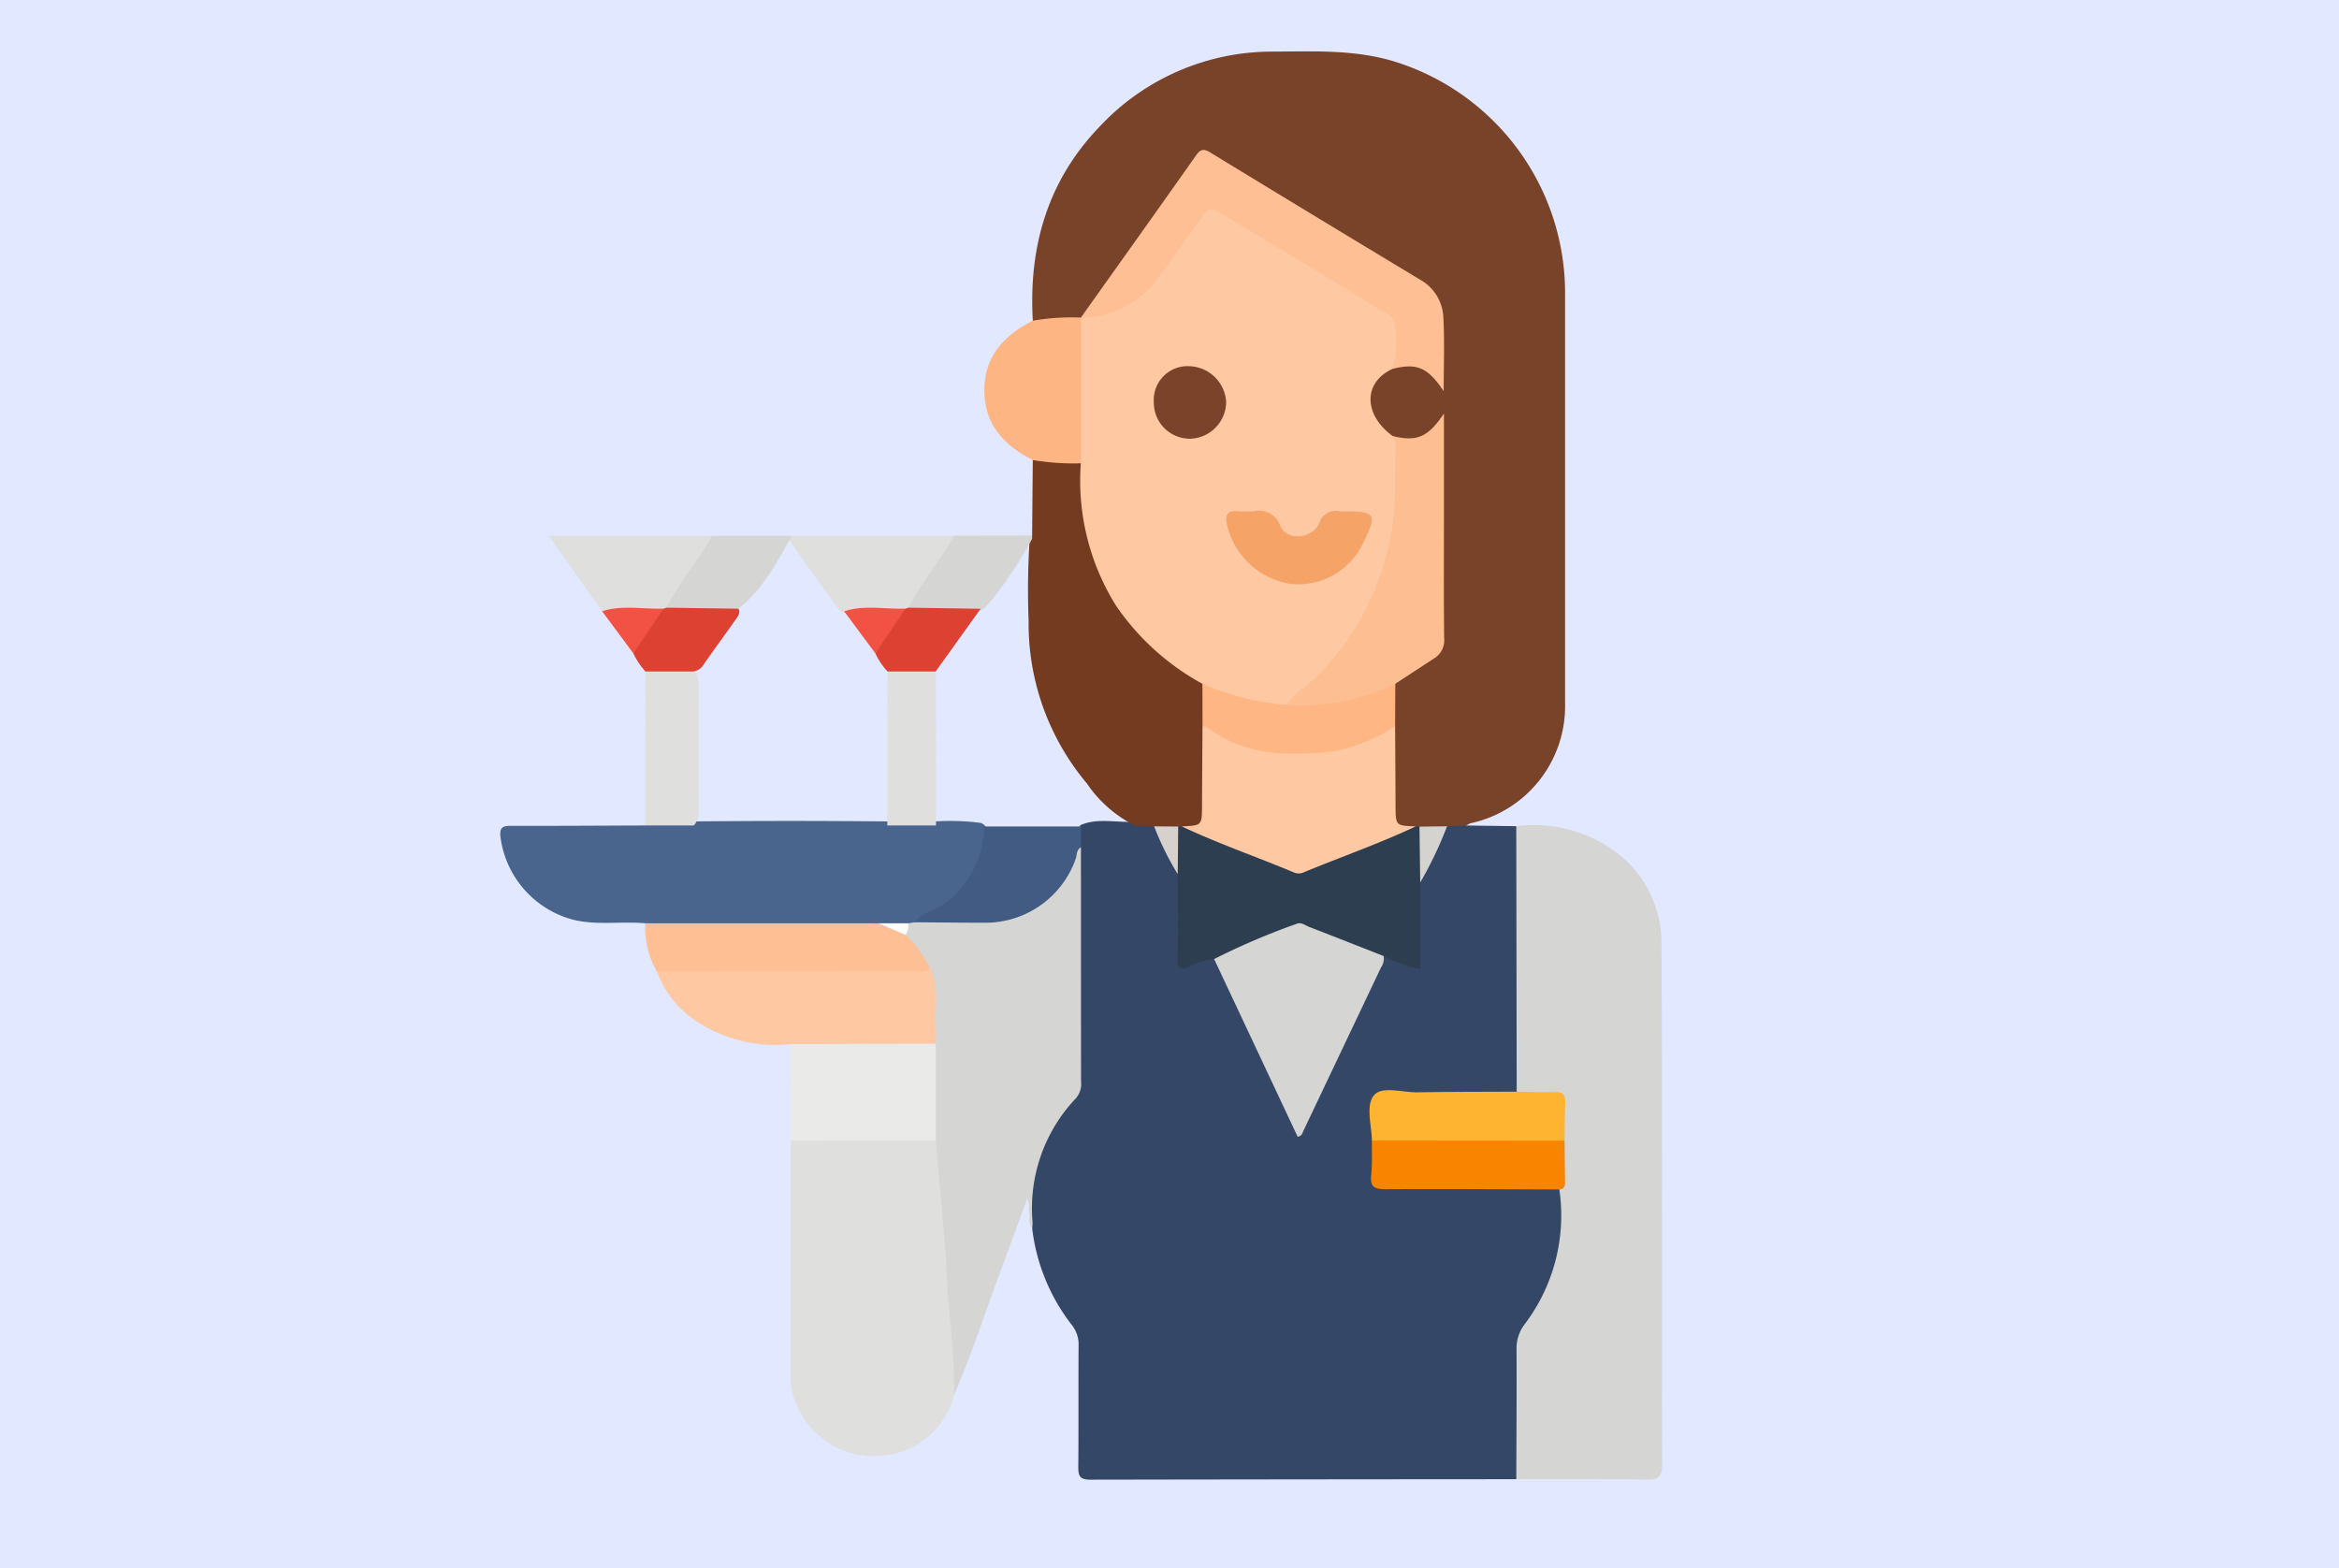 <svg xmlns="http://www.w3.org/2000/svg" xmlns:xlink="http://www.w3.org/1999/xlink" width="173" height="116" viewBox="0 0 173 116">
  <defs>
    <clipPath id="clip-path">
      <rect id="Rectángulo_38295" data-name="Rectángulo 38295" width="85.93" height="105.643" fill="none"/>
    </clipPath>
  </defs>
  <g id="Grupo_157513" data-name="Grupo 157513" transform="translate(-313 -2639)">
    <rect id="Rectángulo_36141" data-name="Rectángulo 36141" width="173" height="116" transform="translate(313 2639)" fill="#e1e8ff"/>
    <g id="Grupo_161193" data-name="Grupo 161193" transform="translate(350 2642.799)">
      <g id="Grupo_161193-2" data-name="Grupo 161193" clip-path="url(#clip-path)">
        <path id="Trazado_140705" data-name="Trazado 140705" d="M90.3,84.645l3.678.05a1.9,1.9,0,0,1,.388,1.47q.012,8.439,0,16.876a2.35,2.35,0,0,1-.246,1.3,2.2,2.2,0,0,1-1.684.373c-2.482.017-4.965-.006-7.447.013-1.233.009-1.339.13-1.368,1.325-.016.629.019,1.259-.025,1.889.043.6.015,1.192.024,1.789.02,1.341.106,1.437,1.489,1.444,2.908.012,5.816-.014,8.724.014a10.092,10.092,0,0,1,3.219.182,1.885,1.885,0,0,1,.629,1.806,14.48,14.48,0,0,1-2.545,8.177,4.221,4.221,0,0,0-.809,2.592c.032,2.526.016,5.053.006,7.58a1.862,1.862,0,0,1-.352,1.471q-15.757.008-31.513.034c-.814,0-.882-.33-.876-.984.026-2.98,0-5.96.022-8.94a2.3,2.3,0,0,0-.51-1.527,14.41,14.41,0,0,1-2.924-7.136,10.972,10.972,0,0,1,2.612-9.41,2.691,2.691,0,0,0,.66-1.836q0-8.474,0-16.949a2.543,2.543,0,0,1,.292-1.629c1.274-.554,2.61-.175,3.914-.257a3.872,3.872,0,0,1,1.361.123,2.13,2.13,0,0,1,1,1.387c.327.861.831,1.639,1.136,2.507.215,1.776.056,3.561.1,5.342.028,1.16.019,1.162,1.108.8a2.56,2.56,0,0,1,1.084-.21c.591.09.7.611.9,1.036,1.772,3.693,3.445,7.431,5.173,11.145a.873.873,0,0,0,.326.472c.437-.08.476-.51.612-.816,1.656-3.706,3.528-7.31,5.187-11.015.148-.329.213-.727.6-.906a3.1,3.1,0,0,1,1.283.341c.937.328.972.3,1-.726a47.429,47.429,0,0,1,.1-4.8c.512-1.218,1.024-2.437,1.641-3.607.186-.353.325-.749.73-.935a1.321,1.321,0,0,1,1.294.151" transform="translate(-18.837 -27.384)" fill="#354766"/>
        <path id="Trazado_140706" data-name="Trazado 140706" d="M90.395,57.262l-1.439.057a3.273,3.273,0,0,1-2,.3c-.141,0-.282,0-.423,0-1.544-.068-1.721-.225-1.73-1.751-.01-1.959-.045-3.919.023-5.879a15.983,15.983,0,0,1,.092-3.127c.312-.77,1.08-1,1.708-1.356a3.269,3.269,0,0,0,1.811-3.261c-.094-4.425-.032-8.851-.033-13.278a4.66,4.66,0,0,1,.2-1.735c.039-.142-.256-.065-.107-.058-.618,1.781-1.93,1.988-3.524,1.554a3.045,3.045,0,0,1-1.916-2.842,2.686,2.686,0,0,1,1.686-2.61c1.984-.465,3.147-.024,3.844,1.377a11.405,11.405,0,0,1-.111-3.411,4.791,4.791,0,0,0-2.625-4.749c-4.553-2.771-9.145-5.478-13.694-8.256-1.221-.745-1.236-.745-2.1.456-2.416,3.358-4.806,6.735-7.217,10.1a3.726,3.726,0,0,1-.861,1.02,1.24,1.24,0,0,1-.334.14c-1.109-.005-2.221.355-3.327-.02C58,14.47,59.4,9.581,63.248,5.577A17.475,17.475,0,0,1,76.212.018c3.116-.018,6.23-.166,9.274.869a17.931,17.931,0,0,1,12.2,16.934q0,15.208,0,30.416A8.864,8.864,0,0,1,90.671,57.1a1.127,1.127,0,0,0-.276.163" transform="translate(-18.927 0)" fill="#79432a"/>
        <path id="Trazado_140707" data-name="Trazado 140707" d="M111.3,133.157c.01-3.2.034-6.408.018-9.611a2.935,2.935,0,0,1,.594-1.839,13.31,13.31,0,0,0,2.573-9.975c.129-1.217.08-2.438.1-3.658-.038-.7-.039-1.409-.009-2.111.036-.828-.338-1.1-1.129-1.108-.714-.007-1.494.223-2.118-.359q-.015-9.818-.031-19.636a10.176,10.176,0,0,1,7.1,1.726,8.341,8.341,0,0,1,3.639,6.832c.07,12.894.024,25.79.047,38.684,0,.814-.2,1.1-1.055,1.088-3.241-.052-6.484-.029-9.726-.034" transform="translate(-36.15 -27.549)" fill="#d5d5d3"/>
        <path id="Trazado_140708" data-name="Trazado 140708" d="M57.3,87.191q0,8.656.007,17.313a1.62,1.62,0,0,1-.362,1.234,11.8,11.8,0,0,0-3.222,9.195,3.394,3.394,0,0,1-.027.444c-.288-.313-.184-.7-.2-1.067a3.705,3.705,0,0,0-.159-1.167c-.558,1.523-1.107,3.049-1.679,4.566-1.255,3.329-2.335,6.722-3.742,9.994-.669-1.161-.415-2.475-.52-3.7-.407-4.747-.716-9.5-1.138-14.25a8.39,8.39,0,0,1-.019-.893c-.04-2.33-.049-4.659,0-6.988-.08-1.795.188-3.606-.252-5.383-.3-1.135-1.4-1.759-1.807-2.83a1.371,1.371,0,0,1,.369-.976,1.242,1.242,0,0,1,.511-.181c1.714-.061,3.427,0,5.14-.034a6.674,6.674,0,0,0,6.3-4.206c.187-.4.162-.991.8-1.067" transform="translate(-14.35 -28.32)" fill="#d5d5d3"/>
        <path id="Trazado_140709" data-name="Trazado 140709" d="M42.542,119.143c.291,3.462.672,6.921.845,10.389.14,2.813.577,5.607.506,8.432a5.92,5.92,0,0,1-5,4.447,6.208,6.208,0,0,1-6.948-4.613,3.719,3.719,0,0,1-.139-1.1q0-8.776.007-17.551a1.845,1.845,0,0,1,1.361-.361q4-.017,8,0a1.885,1.885,0,0,1,1.365.354" transform="translate(-10.331 -38.581)" fill="#dfdfdd"/>
        <path id="Trazado_140710" data-name="Trazado 140710" d="M30.659,91.8l-.469.072c-.714.525-1.551.154-2.315.319-5.179.018-10.357.009-15.536.006a2.387,2.387,0,0,1-1.608-.323c-1.772-.163-3.566.167-5.33-.263A7.3,7.3,0,0,1,.012,85.456c-.073-.689.19-.794.789-.792,3.308.011,6.616-.014,9.924-.025,1.169-.593,2.416-.223,3.627-.3q7.1-.071,14.2,0c1.2-.026,2.4-.039,3.6,0a17.739,17.739,0,0,1,3.418.114c.613.311.491.857.4,1.361A7.291,7.291,0,0,1,30.659,91.8" transform="translate(0 -27.38)" fill="#49648d"/>
        <path id="Trazado_140711" data-name="Trazado 140711" d="M67.143,71.78l-1.407-.055a9.316,9.316,0,0,1-3.562-3.116,18.364,18.364,0,0,1-4.314-12.017,59.106,59.106,0,0,1,.074-6.011,1.692,1.692,0,0,1,.186-.321q.023-2.789.048-5.578a7.969,7.969,0,0,1,3.433.045c.656.545.406,1.3.419,1.972A15.942,15.942,0,0,0,69.59,60.172c.53.313,1.165.544,1.352,1.246a20.435,20.435,0,0,1,.065,3.022c.065,1.974.036,3.947.022,5.921-.01,1.472-.192,1.633-1.681,1.7-.138,0-.278,0-.416,0a3.02,3.02,0,0,1-1.79-.288" transform="translate(-18.78 -14.454)" fill="#743b20"/>
        <path id="Trazado_140712" data-name="Trazado 140712" d="M37.345,100.355c.737,1.4.345,2.906.437,4.366.026.408,0,.818,0,1.228a1.713,1.713,0,0,1-1.25.361q-4.116.023-8.231,0a1.841,1.841,0,0,1-1.263-.333,10.5,10.5,0,0,1-7.152-1.822,7.556,7.556,0,0,1-2.731-3.55,1.782,1.782,0,0,1,1.462-.376c5.875-.014,11.75,0,17.625-.012a6.779,6.779,0,0,1,1.1.136" transform="translate(-5.572 -32.552)" fill="#fdc8a2"/>
        <path id="Trazado_140713" data-name="Trazado 140713" d="M31.793,108.737l10.744-.029q0,3.581,0,7.163l-10.729.007-.016-7.141" transform="translate(-10.327 -35.309)" fill="#eaeae8"/>
        <path id="Trazado_140714" data-name="Trazado 140714" d="M36.935,98.827c-.363.392-.839.222-1.263.223q-9.462.026-18.926.028a6.409,6.409,0,0,1-.853-3.564H33.137c.716.174,1.5.2,2,.869a8.541,8.541,0,0,1,1.8,2.445" transform="translate(-5.162 -31.024)" fill="#fdbf93"/>
        <path id="Trazado_140715" data-name="Trazado 140715" d="M60.164,39.943a17.949,17.949,0,0,1-3.554-.244c-2.076-1.055-3.535-2.574-3.581-5.041-.048-2.57,1.421-4.165,3.581-5.262a16.579,16.579,0,0,1,3.559-.232,1.681,1.681,0,0,1,.365,1.346q.024,4.044,0,8.089a1.667,1.667,0,0,1-.369,1.344" transform="translate(-17.224 -9.473)" fill="#fdb683"/>
        <path id="Trazado_140716" data-name="Trazado 140716" d="M31.763,53.068l12.089,0a.594.594,0,0,1-.064.627,47.115,47.115,0,0,1-3.367,4.887,1.284,1.284,0,0,1-.34.113c-1.346.109-2.7.02-4.042.069-.433.059-.679-.217-.9-.522-1.155-1.611-2.362-3.186-3.43-4.859a.346.346,0,0,1,.053-.31" transform="translate(-10.295 -17.235)" fill="#dfdfdd"/>
        <path id="Trazado_140717" data-name="Trazado 140717" d="M9.262,58.649,5.316,53.063H17.384a.514.514,0,0,1-.022.529,40.263,40.263,0,0,1-3.44,5,1.339,1.339,0,0,1-.356.108,25.037,25.037,0,0,1-4.3-.051" transform="translate(-1.727 -17.235)" fill="#dfdfdd"/>
        <path id="Trazado_140718" data-name="Trazado 140718" d="M19.483,79.138h-3.6q.008-5.7.016-11.392a4.587,4.587,0,0,1,3.643-.018,1.71,1.71,0,0,1,.28,1.055q.036,4.608,0,9.217a1.485,1.485,0,0,1-.341,1.138" transform="translate(-5.159 -21.879)" fill="#dfdfdd"/>
        <path id="Trazado_140719" data-name="Trazado 140719" d="M44.725,58.373c.935-1.89,2.358-3.473,3.359-5.321l5.782-.022v.248a29.321,29.321,0,0,1-3.289,4.882,1.338,1.338,0,0,1-.843.515,33.693,33.693,0,0,1-4,.061,1.152,1.152,0,0,1-1.007-.364" transform="translate(-14.527 -17.225)" fill="#d5d5d3"/>
        <path id="Trazado_140720" data-name="Trazado 140720" d="M18.215,58.384c.935-1.89,2.358-3.473,3.359-5.321l5.811,0c0,.063,0,.126,0,.19-1.151,1.987-2.2,4.054-4.153,5.429a33.381,33.381,0,0,1-4.009.062,1.153,1.153,0,0,1-1.009-.364" transform="translate(-5.916 -17.235)" fill="#d5d5d3"/>
        <path id="Trazado_140721" data-name="Trazado 140721" d="M17.035,60.943l5.33.078c.147.33-.059.577-.223.81-.767,1.089-1.557,2.163-2.32,3.254a1.12,1.12,0,0,1-.776.577H15.477a5.271,5.271,0,0,1-.895-1.337,7.842,7.842,0,0,1,2.229-3.308l.223-.073" transform="translate(-4.736 -19.795)" fill="#dd4132"/>
        <path id="Trazado_140722" data-name="Trazado 140722" d="M15.7,61.017,13.47,64.325l-2.31-3.116c1.5-.485,3.026-.14,4.539-.192" transform="translate(-3.625 -19.796)" fill="#f25244"/>
        <path id="Trazado_140723" data-name="Trazado 140723" d="M74.066,84.916l.264-.017a52.958,52.958,0,0,1,7.376,2.756,3.234,3.234,0,0,0,2.553.006A52.57,52.57,0,0,1,91.635,84.9l.277.019a5.719,5.719,0,0,1,.055,4.131v6.419a9.984,9.984,0,0,1-2.712-.98c-.416.312-.787.026-1.149-.113-1.354-.519-2.7-1.051-4.038-1.619a2.66,2.66,0,0,0-2.148-.008,41.9,41.9,0,0,1-5.2,1.963,4.511,4.511,0,0,0-1.795.558c-.606.28-.923.252-.9-.578.047-2.086.012-4.173.01-6.26-.329-1.176-.67-2.353.035-3.519" transform="translate(-23.923 -27.576)" fill="#2e3e51"/>
        <path id="Trazado_140724" data-name="Trazado 140724" d="M78.2,98.162a51.242,51.242,0,0,1,6.1-2.606c.341-.149.643.12.945.235,1.834.706,3.66,1.43,5.489,2.148a1.129,1.129,0,0,1-.192.845q-2.872,6.047-5.745,12.095c-.074.154-.1.37-.42.427L78.2,98.162" transform="translate(-25.398 -31.023)" fill="#d5d5d3"/>
        <path id="Trazado_140725" data-name="Trazado 140725" d="M50.545,84.912h7.162q0,.77-.009,1.539c-.345.19-.284.581-.394.872a7.072,7.072,0,0,1-6.763,4.709c-1.712,0-3.423-.022-5.134-.034.591-.768,1.58-.9,2.317-1.463a7.229,7.229,0,0,0,2.821-5.623" transform="translate(-14.749 -27.58)" fill="#425b82"/>
        <path id="Trazado_140726" data-name="Trazado 140726" d="M109.7,119.156c.011.957.026,1.915.033,2.873,0,.321.08.694-.419.735-4.285-.013-8.57-.047-12.854-.02-.809,0-1.151-.16-1.061-1.032.087-.849.041-1.711.053-2.568a1.917,1.917,0,0,1,1.479-.355q5.647-.017,11.295,0a1.9,1.9,0,0,1,1.475.368" transform="translate(-30.982 -38.581)" fill="#f88400"/>
        <path id="Trazado_140727" data-name="Trazado 140727" d="M109.644,117.537,95.4,117.525c-.032-1.146-.481-2.6.147-3.349.6-.712,2.1-.2,3.2-.22,2.454-.044,4.909-.034,7.363-.047.924.012,1.851.061,2.773.024.639-.025.847.209.813.83-.049.923-.033,1.849-.045,2.774" transform="translate(-30.925 -36.962)" fill="#feb431"/>
        <path id="Trazado_140728" data-name="Trazado 140728" d="M100.751,89.051q-.027-2.066-.055-4.132l2.039-.027a28.456,28.456,0,0,1-1.984,4.159" transform="translate(-32.707 -27.574)" fill="#d5d3cf"/>
        <path id="Trazado_140729" data-name="Trazado 140729" d="M73.408,84.917q-.017,1.759-.035,3.519A21.781,21.781,0,0,1,71.628,84.9l1.78.015" transform="translate(-23.265 -27.577)" fill="#d6d1cc"/>
        <path id="Trazado_140730" data-name="Trazado 140730" d="M63.587,35.97q0-5.39,0-10.779V25.2a2.139,2.139,0,0,1,.826-.327,7.547,7.547,0,0,0,5.255-3.623c.826-1.194,1.639-2.4,2.516-3.555.681-.9,1.018-.967,1.982-.4,3.691,2.17,7.314,4.46,11.037,6.57,1.808,1.024,2.174,2.47,1.93,4.3a.922.922,0,0,1-.487.818c-2.173.991-2.173,3.369,0,4.965a.957.957,0,0,1,.5.925,23.778,23.778,0,0,1-1.332,10.085,20.074,20.074,0,0,1-7,9.033,9.825,9.825,0,0,1-6.246-1.72A18.411,18.411,0,0,1,66.193,46.5,17.45,17.45,0,0,1,63.587,35.97" transform="translate(-20.647 -5.499)" fill="#fdc8a2"/>
        <path id="Trazado_140731" data-name="Trazado 140731" d="M91.96,81.288c-2.685,1.267-5.49,2.242-8.231,3.373a.882.882,0,0,1-.742.045c-2.769-1.16-5.614-2.135-8.332-3.421,1.5-.063,1.492-.063,1.5-1.551.007-1.953.022-3.905.034-5.857.452-.288.765.071,1.109.248a12.314,12.314,0,0,0,12.029,0c.342-.18.656-.537,1.109-.25.011,1.952.025,3.9.032,5.857.005,1.5,0,1.5,1.495,1.554" transform="translate(-24.249 -23.96)" fill="#fdc8a2"/>
        <path id="Trazado_140732" data-name="Trazado 140732" d="M86.663,27a7.385,7.385,0,0,0,.16-3.3c-.043-.648-.784-.891-1.254-1.182-3.937-2.434-7.911-4.807-11.871-7.2-.512-.31-.806-.069-1.1.347-1.045,1.481-2.1,2.957-3.17,4.417A7,7,0,0,1,63.6,23.21c2.843-4,5.694-7.986,8.517-12,.333-.473.569-.519,1.057-.221Q80.927,15.719,88.7,20.4a3.348,3.348,0,0,1,1.712,2.726c.1,1.8.027,3.606.027,5.521-1.182-1.767-1.975-2.1-3.778-1.653" transform="translate(-20.659 -3.51)" fill="#fdbf93"/>
        <path id="Trazado_140733" data-name="Trazado 140733" d="M86.147,61.229c.631-1,1.721-1.505,2.5-2.359a20.042,20.042,0,0,0,5.374-11.233c.226-1.788.093-3.559.185-5.335a1.688,1.688,0,0,0-.221-.963c1.78.442,2.614.1,3.794-1.661v7.555c0,3.016-.02,6.032.016,9.048a1.583,1.583,0,0,1-.728,1.5q-1.443.942-2.884,1.886c-.073.129-.135.284-.265.35a12.53,12.53,0,0,1-7.4,1.44.616.616,0,0,1-.369-.23" transform="translate(-27.981 -12.888)" fill="#fdbf92"/>
        <path id="Trazado_140734" data-name="Trazado 140734" d="M83.147,70.843a16.033,16.033,0,0,0,8.035-1.56l-.016,3.134A12.877,12.877,0,0,1,86.7,74.263c-3.3.37-6.52.4-9.363-1.706a1.409,1.409,0,0,0-.415-.14q0-1.57-.009-3.14a19.527,19.527,0,0,0,6.237,1.566" transform="translate(-24.981 -22.502)" fill="#fdb684"/>
        <path id="Trazado_140735" data-name="Trazado 140735" d="M43.431,96.383l-2-.869h2.213a1.342,1.342,0,0,1-.216.87" transform="translate(-13.458 -31.024)" fill="#fdfdfc"/>
        <path id="Trazado_140736" data-name="Trazado 140736" d="M42.4,79.139q.007-5.7.015-11.393a4.335,4.335,0,0,1,3.569,0q.008,5.7.015,11.393H42.4" transform="translate(-13.77 -21.88)" fill="#dfdfdd"/>
        <path id="Trazado_140737" data-name="Trazado 140737" d="M45.556,65.661H41.987a5.3,5.3,0,0,1-.895-1.337,7.844,7.844,0,0,1,2.229-3.309l.223-.072,5.333.083-3.323,4.635" transform="translate(-13.347 -19.795)" fill="#dd4132"/>
        <path id="Trazado_140738" data-name="Trazado 140738" d="M42.21,61.017l-2.229,3.308-2.31-3.116c1.5-.485,3.026-.14,4.539-.192" transform="translate(-12.236 -19.796)" fill="#f25244"/>
        <path id="Trazado_140739" data-name="Trazado 140739" d="M81.558,50.386a1.636,1.636,0,0,1,1.962,1.068c.49,1.144,2.4.983,2.9-.211a1.262,1.262,0,0,1,1.537-.858c.111.009.223,0,.335,0,2.283,0,2.408.2,1.4,2.261a5.31,5.31,0,0,1-5.431,3.1,5.758,5.758,0,0,1-4.675-4.374c-.166-.733.046-1.067.823-.993.3.028.6,0,1.145,0" transform="translate(-25.834 -16.36)" fill="#f6a368"/>
        <path id="Trazado_140740" data-name="Trazado 140740" d="M74.19,34.49a2.812,2.812,0,0,1,2.754,2.639,2.741,2.741,0,0,1-2.662,2.725,2.665,2.665,0,0,1-2.687-2.681,2.5,2.5,0,0,1,2.6-2.684" transform="translate(-23.254 -11.203)" fill="#7a432a"/>
      </g>
    </g>
  </g>
</svg>
